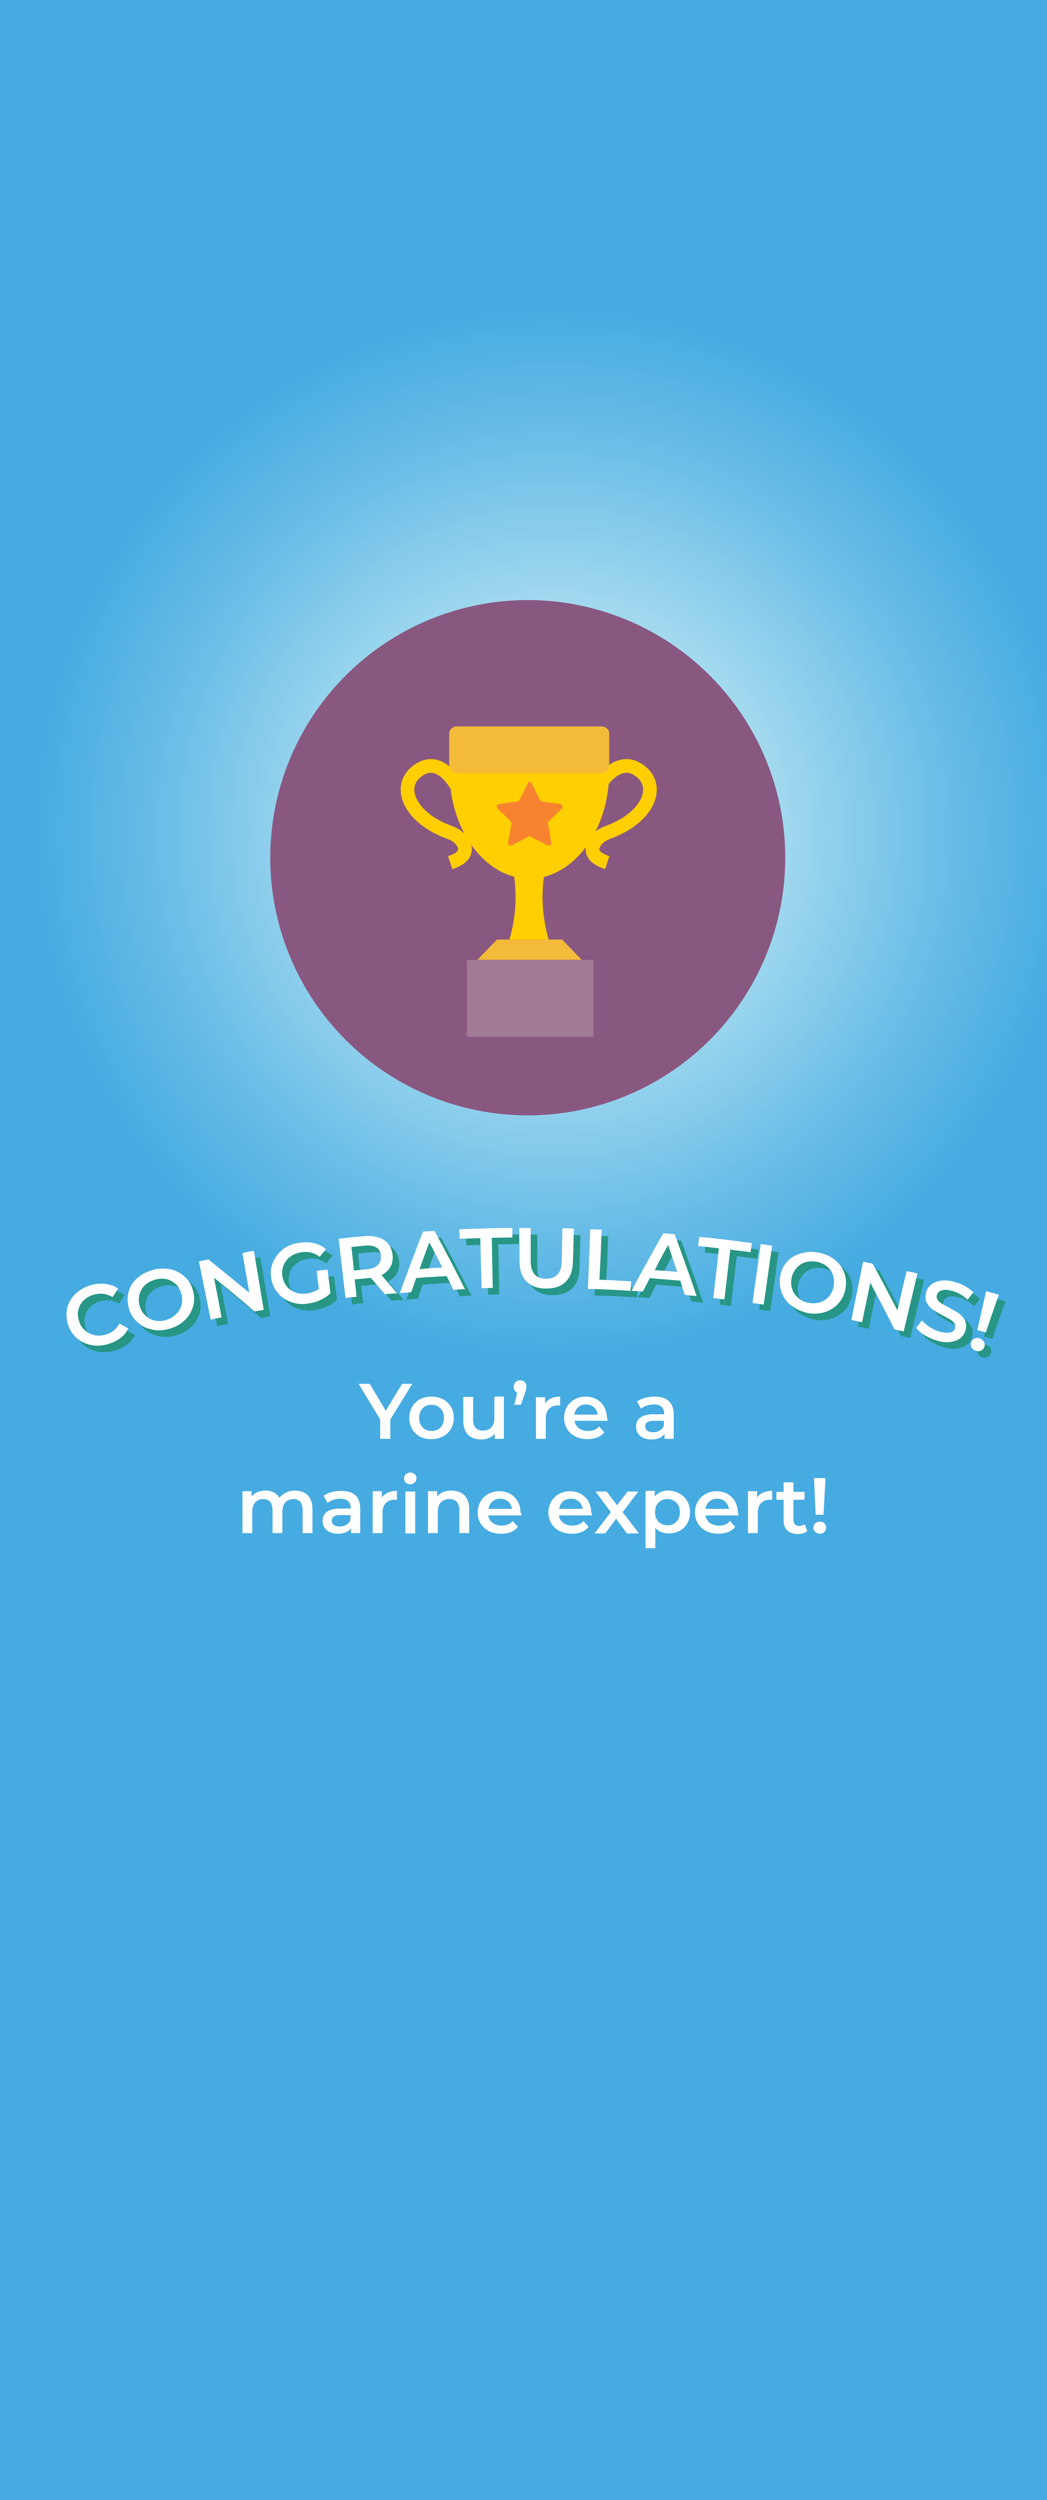 <?xml version="1.0" encoding="utf-8"?>
<!-- Generator: Adobe Illustrator 19.0.0, SVG Export Plug-In . SVG Version: 6.00 Build 0)  -->
<svg version="1.1" id="Layer_1" xmlns="http://www.w3.org/2000/svg" xmlns:xlink="http://www.w3.org/1999/xlink" x="0px" y="0px"
	 viewBox="-319 -101.7 320 763.7" style="enable-background:new -319 -101.7 320 763.7;" xml:space="preserve">
<rect x="-319" y="-101.7" width="320" height="763.7" fill="#333333" stroke="none"/>
<style type="text/css">
	.st0{fill:url(#SVGID_1_);}
	.st1{fill:#279686;}
	.st2{fill:#FFFFFF;}
	.st3{fill:#895881;}
	.st4{fill:#FFCF01;}
	.st5{fill:#F4BB3A;}
	.st6{fill:#A17A94;}
	.st7{fill:none;stroke:#FFCF01;stroke-width:4.172;stroke-miterlimit:10;}
	.st8{fill:#F78330;}
	.st9{fill:none;}
	.st10{enable-background:new    ;}
</style>
<radialGradient id="SVGID_1_" cx="-151.636" cy="-475.221" r="216.353" gradientTransform="matrix(0.989 0 0 1 1.071975e-002 627.636)" gradientUnits="userSpaceOnUse">
	<stop  offset="0" style="stop-color:#DFF7F9"/>
	<stop  offset="0.144" style="stop-color:#D0F0F7"/>
	<stop  offset="0.297" style="stop-color:#A8DCF0"/>
	<stop  offset="0.562" style="stop-color:#69BDE7"/>
	<stop  offset="0.749" style="stop-color:#45ABE1"/>
</radialGradient>
<rect x="-319" y="-105.1" class="st0" width="320" height="772"/>
<g>
	<path class="st1" d="M-289.4,311.1c-1.7-0.4-3.1-1.1-4.3-2.2c-1.2-1.1-2.1-2.5-2.6-4.3c-0.5-1.7-0.5-3.4-0.1-5
		c0.5-1.6,1.3-3,2.6-4.2c1.3-1.2,2.9-2.1,4.8-2.6c1.5-0.4,3-0.5,4.4-0.3s2.6,0.6,3.7,1.4c-0.6,0.9-1.1,1.7-1.7,2.6
		c-1.7-1-3.5-1.3-5.5-0.8c-1.3,0.3-2.3,0.9-3.2,1.7c-0.9,0.8-1.4,1.8-1.7,2.8c-0.3,1.1-0.3,2.2,0.1,3.4c0.3,1.2,0.9,2.2,1.7,2.9
		c0.8,0.8,1.8,1.3,2.9,1.6s2.3,0.2,3.5-0.1c1.9-0.5,3.3-1.6,4.3-3.4c0.9,0.5,1.8,1,2.7,1.5c-0.6,1.2-1.4,2.2-2.5,3s-2.4,1.4-3.8,1.8
		C-286,311.4-287.7,311.5-289.4,311.1z"/>
	<path class="st1" d="M-271,306.3c-1.7-0.4-3.1-1.2-4.3-2.4c-1.2-1.2-2-2.6-2.4-4.3s-0.4-3.4,0.1-5c0.5-1.6,1.4-3,2.8-4.1
		c1.3-1.1,3-1.9,4.9-2.4c1.9-0.4,3.7-0.4,5.4,0c1.7,0.5,3.1,1.3,4.3,2.5c1.2,1.2,1.9,2.7,2.3,4.4s0.3,3.4-0.3,5
		c-0.6,1.6-1.5,2.9-2.8,4c-1.3,1.1-2.9,1.9-4.7,2.3C-267.6,306.8-269.4,306.8-271,306.3z M-263.4,301.9c0.9-0.7,1.5-1.7,1.8-2.7
		c0.3-1.1,0.4-2.2,0.1-3.4c-0.3-1.2-0.8-2.2-1.5-3c-0.8-0.8-1.7-1.4-2.8-1.7c-1.1-0.3-2.3-0.3-3.5,0s-2.3,0.8-3.2,1.6
		c-0.9,0.8-1.5,1.7-1.8,2.8c-0.3,1.1-0.4,2.2-0.1,3.4s0.8,2.2,1.6,3c0.8,0.8,1.7,1.4,2.8,1.7c1.1,0.3,2.2,0.3,3.5,0
		C-265.2,303.2-264.2,302.7-263.4,301.9z"/>
	<path class="st1" d="M-239.4,282.4c1,6,2,12,3,18c-0.9,0.2-1.9,0.3-2.8,0.5c-4-3.5-8.2-6.9-12.4-10.3c0.8,4,1.6,8.1,2.3,12.1
		c-1.1,0.2-2.2,0.4-3.3,0.7c-1.2-5.9-2.4-11.9-3.6-17.8c1-0.2,1.9-0.4,2.9-0.6c4.2,3.4,8.4,6.8,12.5,10.2c-0.7-4-1.4-8.1-2.1-12.1
		C-241.7,282.7-240.5,282.5-239.4,282.4z"/>
	<path class="st1" d="M-220.2,288.5c1.1-0.1,2.2-0.3,3.3-0.4c0.3,2.4,0.6,4.8,0.9,7.2c-0.9,0.9-1.9,1.6-3.1,2.1
		c-1.2,0.6-2.5,0.9-3.8,1.1c-1.9,0.3-3.6,0.1-5.2-0.5c-1.6-0.6-3-1.5-4-2.8c-1.1-1.3-1.8-2.8-2-4.5c-0.3-1.8-0.1-3.4,0.6-5
		c0.7-1.5,1.7-2.8,3.1-3.9c1.4-1,3.1-1.7,5.1-1.9c1.6-0.2,3.1-0.2,4.4,0.2c1.4,0.3,2.5,0.9,3.5,1.8c-0.7,0.8-1.3,1.6-1.9,2.3
		c-1.6-1.2-3.4-1.7-5.5-1.4c-1.3,0.2-2.5,0.6-3.4,1.3c-1,0.7-1.6,1.5-2.1,2.6c-0.4,1-0.6,2.2-0.4,3.4c0.2,1.2,0.6,2.2,1.3,3.1
		c0.7,0.9,1.6,1.5,2.7,1.9c1.1,0.4,2.3,0.5,3.5,0.3c1.4-0.2,2.7-0.7,3.7-1.4C-219.8,292.3-220,290.4-220.2,288.5z"/>
	<path class="st1" d="M-199.4,295.6c-1.4-1.7-2.8-3.3-4.3-5c-0.2,0-0.4,0.1-0.7,0.1c-1.4,0.1-2.8,0.3-4.2,0.4
		c0.2,1.8,0.4,3.5,0.6,5.3c-1.1,0.1-2.3,0.2-3.4,0.4c-0.7-6-1.4-12.1-2.1-18.1c2.6-0.3,5.2-0.6,7.8-0.8c1.6-0.2,3.1,0,4.4,0.4
		c1.3,0.4,2.3,1.1,3,2c0.7,0.9,1.1,2,1.3,3.4c0.1,1.4-0.1,2.6-0.7,3.6s-1.5,1.9-2.7,2.5c1.6,1.9,3.2,3.7,4.8,5.6
		C-196.9,295.4-198.2,295.5-199.4,295.6z M-201.9,281.4c-0.8-0.5-2-0.8-3.6-0.6c-1.4,0.1-2.7,0.3-4.1,0.4c0.3,2.4,0.5,4.8,0.8,7.2
		c1.3-0.1,2.7-0.3,4-0.4c1.5-0.1,2.6-0.6,3.3-1.3c0.7-0.7,1-1.6,0.9-2.8C-200.6,282.8-201.1,281.9-201.9,281.4z"/>
	<path class="st1" d="M-180.5,290.1c-3.1,0.2-6.2,0.3-9.3,0.6c-0.5,1.4-1,2.9-1.5,4.3c-1.2,0.1-2.3,0.2-3.5,0.3
		c2.3-6.3,4.6-12.5,7.1-18.8c1.2-0.1,2.3-0.1,3.5-0.2c3.2,5.9,6.3,11.8,9.3,17.8c-1.2,0-2.4,0.1-3.6,0.2
		C-179.1,292.8-179.8,291.4-180.5,290.1z M-181.8,287.5c-1.3-2.6-2.6-5.2-4-7.7c-1,2.7-2,5.4-3,8.2
		C-186.5,287.7-184.1,287.6-181.8,287.5z"/>
	<path class="st1" d="M-170.2,278.5c-2.1,0.1-4.2,0.1-6.3,0.2c0-1-0.1-1.9-0.1-2.9c5.4-0.2,10.8-0.4,16.2-0.4c0,1,0,1.9,0,2.9
		c-2.1,0-4.2,0.1-6.3,0.1c0.1,5.1,0.2,10.2,0.3,15.3c-1.1,0-2.3,0.1-3.4,0.1C-169.9,288.7-170.1,283.6-170.2,278.5z"/>
	<path class="st1" d="M-156,291.8c-1.4-1.4-2.2-3.4-2.2-6.1c0-3.4,0-6.8-0.1-10.3c1.2,0,2.4,0,3.5,0c0,3.4,0,6.8,0,10.1
		c0,3.6,1.6,5.4,4.7,5.4s4.7-1.7,4.8-5.3c0.1-3.4,0.1-6.8,0.2-10.1c1.2,0,2.3,0,3.5,0.1c-0.1,3.4-0.2,6.8-0.3,10.3
		c-0.1,2.6-0.8,4.6-2.3,6c-1.4,1.4-3.4,2-6,2C-152.6,293.9-154.6,293.2-156,291.8z"/>
	<path class="st1" d="M-136.6,275.8c1.2,0,2.4,0.1,3.5,0.1c-0.2,5.1-0.4,10.2-0.7,15.3c3.2,0.1,6.4,0.3,9.7,0.5
		c-0.1,1-0.1,1.9-0.2,2.9c-4.3-0.3-8.7-0.5-13-0.6C-137.1,287.9-136.8,281.8-136.6,275.8z"/>
	<path class="st1" d="M-109.1,291.5c-3.1-0.3-6.2-0.5-9.3-0.8c-0.7,1.4-1.4,2.7-2.1,4.1c-1.2-0.1-2.3-0.2-3.5-0.2
		c3.1-5.9,6.4-11.7,9.7-17.6c1.2,0.1,2.3,0.2,3.5,0.3c2.3,6.3,4.6,12.6,6.7,18.9c-1.2-0.1-2.4-0.2-3.6-0.4
		C-108.2,294.4-108.6,293-109.1,291.5z M-110,288.8c-0.9-2.7-1.9-5.5-2.8-8.2c-1.4,2.5-2.8,5.1-4.1,7.7
		C-114.7,288.4-112.4,288.6-110,288.8z"/>
	<path class="st1" d="M-97.3,281.6c-2.1-0.2-4.2-0.5-6.3-0.7c0.1-0.9,0.2-1.9,0.3-2.8c5.4,0.5,10.7,1.2,16.1,1.9
		c-0.1,0.9-0.3,1.9-0.4,2.8c-2.1-0.3-4.2-0.5-6.2-0.8c-0.6,5.1-1.2,10.2-1.8,15.2c-1.1-0.1-2.3-0.3-3.4-0.4
		C-98.4,291.7-97.8,286.7-97.3,281.6z"/>
	<path class="st1" d="M-84.5,280.3c1.2,0.2,2.3,0.3,3.5,0.5c-0.9,6-1.7,12-2.6,18c-1.1-0.2-2.3-0.3-3.4-0.5
		C-86.2,292.3-85.3,286.3-84.5,280.3z"/>
	<path class="st1" d="M-75,299.2c-1.4-1-2.4-2.3-3-3.9c-0.6-1.5-0.8-3.2-0.6-4.9c0.3-1.7,0.9-3.3,2-4.5c1.1-1.3,2.5-2.2,4.2-2.7
		s3.5-0.7,5.4-0.3c1.9,0.3,3.6,1,5,2.1c1.4,1.1,2.4,2.4,3,4c0.6,1.6,0.7,3.2,0.4,5s-1.1,3.2-2.2,4.5c-1.1,1.2-2.5,2.1-4.1,2.6
		c-1.6,0.5-3.4,0.6-5.2,0.3C-72.1,300.9-73.7,300.2-75,299.2z M-66.3,298.1c1.1-0.4,2-1,2.7-1.8c0.7-0.9,1.2-1.9,1.4-3.1
		s0.1-2.3-0.2-3.4c-0.4-1.1-1-2-1.9-2.7s-2-1.2-3.2-1.4c-1.3-0.2-2.4-0.1-3.5,0.2c-1.1,0.4-2,1-2.7,1.9c-0.7,0.9-1.2,1.9-1.4,3.1
		c-0.2,1.2-0.1,2.3,0.3,3.4c0.4,1.1,1.1,1.9,1.9,2.6c0.9,0.7,1.9,1.2,3.2,1.4C-68.5,298.5-67.3,298.4-66.3,298.1z"/>
	<path class="st1" d="M-36.6,289.3c-1.4,5.9-2.8,11.8-4.2,17.7c-0.9-0.2-1.8-0.4-2.8-0.6c-2.4-4.8-4.9-9.5-7.4-14.3
		c-0.8,4-1.7,8-2.5,12.1c-1.1-0.2-2.2-0.5-3.3-0.7c1.2-5.9,2.4-11.9,3.6-17.8c1,0.2,1.9,0.4,2.9,0.6c2.6,4.7,5.1,9.5,7.6,14.3
		c0.9-4,1.8-8,2.8-12C-38.9,288.7-37.7,289-36.6,289.3z"/>
	<path class="st1" d="M-34.3,308.2c-1.2-0.7-2.1-1.5-2.7-2.3c0.6-0.8,1.2-1.5,1.8-2.3c0.6,0.8,1.4,1.4,2.4,2.1c1,0.6,2,1.1,3.1,1.4
		c1.3,0.3,2.4,0.4,3.2,0.2c0.8-0.2,1.3-0.7,1.4-1.4c0.1-0.5,0.1-1-0.2-1.4c-0.3-0.4-0.7-0.8-1.2-1.1c-0.5-0.3-1.2-0.7-2.2-1.2
		c-1.3-0.7-2.4-1.3-3.1-1.8c-0.8-0.5-1.4-1.2-1.9-2.1c-0.5-0.8-0.5-1.8-0.3-3c0.2-1,0.7-1.8,1.5-2.5s1.8-1.1,3-1.3
		c1.2-0.2,2.7-0.1,4.3,0.4c1.1,0.3,2.2,0.7,3.2,1.3s1.9,1.2,2.5,1.9c-0.6,0.7-1.2,1.5-1.8,2.2c-0.7-0.7-1.4-1.2-2.3-1.7
		c-0.8-0.5-1.6-0.8-2.5-1c-1.4-0.4-2.4-0.4-3.2-0.1c-0.8,0.3-1.2,0.8-1.4,1.5c-0.1,0.5,0,1,0.3,1.4c0.3,0.4,0.7,0.8,1.2,1.1
		s1.3,0.7,2.2,1.2c1.3,0.7,2.3,1.3,3.1,1.8c0.8,0.6,1.4,1.3,1.8,2.1c0.4,0.8,0.5,1.8,0.2,3c-0.3,1-0.8,1.8-1.5,2.4
		c-0.8,0.6-1.7,1-3,1.2c-1.2,0.2-2.6,0.1-4.2-0.4C-31.8,309.5-33.1,308.9-34.3,308.2z"/>
	<path class="st1" d="M-20,312c-0.3-0.5-0.4-1-0.2-1.6c0.2-0.6,0.5-1,1-1.2c0.5-0.3,1-0.3,1.6-0.1s1,0.5,1.3,1s0.3,1,0.2,1.5
		c-0.2,0.5-0.5,1-1,1.2c-0.5,0.3-1,0.3-1.6,0.1C-19.3,312.8-19.7,312.4-20,312z M-15.6,294.7c1.3,0.4,2.6,0.7,3.9,1.1
		c-1.4,3.8-2.7,7.7-4,11.5c-0.9-0.2-1.7-0.5-2.6-0.7C-17.4,302.6-16.5,298.7-15.6,294.7z"/>
</g>
<g>
	<path class="st2" d="M-291.4,309.1c-1.7-0.4-3.1-1.1-4.3-2.2c-1.2-1.1-2.1-2.5-2.6-4.3c-0.5-1.7-0.5-3.4-0.1-5
		c0.5-1.6,1.3-3,2.6-4.2c1.3-1.2,2.9-2.1,4.8-2.6c1.5-0.4,3-0.5,4.4-0.3s2.6,0.6,3.7,1.4c-0.6,0.9-1.1,1.7-1.7,2.6
		c-1.7-1-3.5-1.3-5.5-0.8c-1.3,0.3-2.3,0.9-3.2,1.7c-0.9,0.8-1.4,1.8-1.7,2.8c-0.3,1.1-0.3,2.2,0.1,3.4c0.3,1.2,0.9,2.2,1.7,2.9
		c0.8,0.8,1.8,1.3,2.9,1.6s2.3,0.2,3.5-0.1c1.9-0.5,3.3-1.6,4.3-3.4c0.9,0.5,1.8,1,2.7,1.5c-0.6,1.2-1.4,2.2-2.5,3s-2.4,1.4-3.8,1.8
		C-288,309.4-289.7,309.5-291.4,309.1z"/>
	<path class="st2" d="M-273,304.3c-1.7-0.4-3.1-1.2-4.3-2.4c-1.2-1.2-2-2.6-2.4-4.3s-0.4-3.4,0.1-5c0.5-1.6,1.4-3,2.8-4.1
		c1.3-1.1,3-1.9,4.9-2.4c1.9-0.4,3.7-0.4,5.4,0c1.7,0.5,3.1,1.3,4.3,2.5c1.2,1.2,1.9,2.7,2.3,4.4s0.3,3.4-0.3,5
		c-0.6,1.6-1.5,2.9-2.8,4c-1.3,1.1-2.9,1.9-4.7,2.3C-269.6,304.8-271.4,304.8-273,304.3z M-265.4,299.9c0.9-0.7,1.5-1.7,1.8-2.7
		c0.3-1.1,0.4-2.2,0.1-3.4c-0.3-1.2-0.8-2.2-1.5-3c-0.8-0.8-1.7-1.4-2.8-1.7c-1.1-0.3-2.3-0.3-3.5,0s-2.3,0.8-3.2,1.6
		c-0.9,0.8-1.5,1.7-1.8,2.8c-0.3,1.1-0.4,2.2-0.1,3.4s0.8,2.2,1.6,3c0.8,0.8,1.7,1.4,2.8,1.7c1.1,0.3,2.2,0.3,3.5,0
		C-267.2,301.2-266.2,300.7-265.4,299.9z"/>
	<path class="st2" d="M-241.4,280.4c1,6,2,12,3,18c-0.9,0.2-1.9,0.3-2.8,0.5c-4-3.5-8.2-6.9-12.4-10.3c0.8,4,1.6,8.1,2.3,12.1
		c-1.1,0.2-2.2,0.4-3.3,0.7c-1.2-5.9-2.4-11.9-3.6-17.8c1-0.2,1.9-0.4,2.9-0.6c4.2,3.4,8.4,6.8,12.5,10.2c-0.7-4-1.4-8.1-2.1-12.1
		C-243.7,280.7-242.5,280.5-241.4,280.4z"/>
	<path class="st2" d="M-222.2,286.5c1.1-0.1,2.2-0.3,3.3-0.4c0.3,2.4,0.6,4.8,0.9,7.2c-0.9,0.9-1.9,1.6-3.1,2.1
		c-1.2,0.6-2.5,0.9-3.8,1.1c-1.9,0.3-3.6,0.1-5.2-0.5c-1.6-0.6-3-1.5-4-2.8c-1.1-1.3-1.8-2.8-2-4.5c-0.3-1.8-0.1-3.4,0.6-5
		c0.7-1.5,1.7-2.8,3.1-3.9c1.4-1,3.1-1.7,5.1-1.9c1.6-0.2,3.1-0.2,4.4,0.2c1.4,0.3,2.5,0.9,3.5,1.8c-0.7,0.8-1.3,1.6-1.9,2.3
		c-1.6-1.2-3.4-1.7-5.5-1.4c-1.3,0.2-2.5,0.6-3.4,1.3c-1,0.7-1.6,1.5-2.1,2.6c-0.4,1-0.6,2.2-0.4,3.4c0.2,1.2,0.6,2.2,1.3,3.1
		c0.7,0.9,1.6,1.5,2.7,1.9c1.1,0.4,2.3,0.5,3.5,0.3c1.4-0.2,2.7-0.7,3.7-1.4C-221.8,290.3-222,288.4-222.2,286.5z"/>
	<path class="st2" d="M-201.4,293.6c-1.4-1.7-2.8-3.3-4.3-5c-0.2,0-0.4,0.1-0.7,0.1c-1.4,0.1-2.8,0.3-4.2,0.4
		c0.2,1.8,0.4,3.5,0.6,5.3c-1.1,0.1-2.3,0.2-3.4,0.4c-0.7-6-1.4-12.1-2.1-18.1c2.6-0.3,5.2-0.6,7.8-0.8c1.6-0.2,3.1,0,4.4,0.4
		c1.3,0.4,2.3,1.1,3,2c0.7,0.9,1.1,2,1.3,3.4c0.1,1.4-0.1,2.6-0.7,3.6s-1.5,1.9-2.7,2.5c1.6,1.9,3.2,3.7,4.8,5.6
		C-198.9,293.4-200.2,293.5-201.4,293.6z M-203.9,279.4c-0.8-0.5-2-0.8-3.6-0.6c-1.4,0.1-2.7,0.3-4.1,0.4c0.3,2.4,0.5,4.8,0.8,7.2
		c1.3-0.1,2.7-0.3,4-0.4c1.5-0.1,2.6-0.6,3.3-1.3c0.7-0.7,1-1.6,0.9-2.8C-202.6,280.8-203.1,279.9-203.9,279.4z"/>
	<path class="st2" d="M-182.5,288.1c-3.1,0.2-6.2,0.3-9.3,0.6c-0.5,1.4-1,2.9-1.5,4.3c-1.2,0.1-2.3,0.2-3.5,0.3
		c2.3-6.3,4.6-12.5,7.1-18.8c1.2-0.1,2.3-0.1,3.5-0.2c3.2,5.9,6.3,11.8,9.3,17.8c-1.2,0-2.4,0.1-3.6,0.2
		C-181.1,290.8-181.8,289.4-182.5,288.1z M-183.8,285.5c-1.3-2.6-2.6-5.2-4-7.7c-1,2.7-2,5.4-3,8.2
		C-188.5,285.7-186.1,285.6-183.8,285.5z"/>
	<path class="st2" d="M-172.2,276.5c-2.1,0.1-4.2,0.1-6.3,0.2c0-1-0.1-1.9-0.1-2.9c5.4-0.2,10.8-0.4,16.2-0.4c0,1,0,1.9,0,2.9
		c-2.1,0-4.2,0.1-6.3,0.1c0.1,5.1,0.2,10.2,0.3,15.3c-1.1,0-2.3,0.1-3.4,0.1C-171.9,286.7-172.1,281.6-172.2,276.5z"/>
	<path class="st2" d="M-158,289.8c-1.4-1.4-2.2-3.4-2.2-6.1c0-3.4,0-6.8-0.1-10.3c1.2,0,2.4,0,3.5,0c0,3.4,0,6.8,0,10.1
		c0,3.6,1.6,5.4,4.7,5.4s4.7-1.7,4.8-5.3c0.1-3.4,0.1-6.8,0.2-10.1c1.2,0,2.3,0,3.5,0.1c-0.1,3.4-0.2,6.8-0.3,10.3
		c-0.1,2.6-0.8,4.6-2.3,6c-1.4,1.4-3.4,2-6,2C-154.6,291.9-156.6,291.2-158,289.8z"/>
	<path class="st2" d="M-138.6,273.8c1.2,0,2.4,0.1,3.5,0.1c-0.2,5.1-0.4,10.2-0.7,15.3c3.2,0.1,6.4,0.3,9.7,0.5
		c-0.1,1-0.1,1.9-0.2,2.9c-4.3-0.3-8.7-0.5-13-0.6C-139.1,285.9-138.8,279.8-138.6,273.8z"/>
	<path class="st2" d="M-111.1,289.5c-3.1-0.3-6.2-0.5-9.3-0.8c-0.7,1.4-1.4,2.7-2.1,4.1c-1.2-0.1-2.3-0.2-3.5-0.2
		c3.1-5.9,6.4-11.7,9.7-17.6c1.2,0.1,2.3,0.2,3.5,0.3c2.3,6.3,4.6,12.6,6.7,18.9c-1.2-0.1-2.4-0.2-3.6-0.4
		C-110.2,292.4-110.6,291-111.1,289.5z M-112,286.8c-0.9-2.7-1.9-5.5-2.8-8.2c-1.4,2.5-2.8,5.1-4.1,7.7
		C-116.7,286.4-114.4,286.6-112,286.8z"/>
	<path class="st2" d="M-99.3,279.6c-2.1-0.2-4.2-0.5-6.3-0.7c0.1-0.9,0.2-1.9,0.3-2.8c5.4,0.5,10.7,1.2,16.1,1.9
		c-0.1,0.9-0.3,1.9-0.4,2.8c-2.1-0.3-4.2-0.5-6.2-0.8c-0.6,5.1-1.2,10.2-1.8,15.2c-1.1-0.1-2.3-0.3-3.4-0.4
		C-100.4,289.7-99.8,284.7-99.3,279.6z"/>
	<path class="st2" d="M-86.5,278.3c1.2,0.2,2.3,0.3,3.5,0.5c-0.9,6-1.7,12-2.6,18c-1.1-0.2-2.3-0.3-3.4-0.5
		C-88.2,290.3-87.3,284.3-86.5,278.3z"/>
	<path class="st2" d="M-77,297.2c-1.4-1-2.4-2.3-3-3.9c-0.6-1.5-0.8-3.2-0.6-4.9c0.3-1.7,0.9-3.3,2-4.5c1.1-1.3,2.5-2.2,4.2-2.7
		s3.5-0.7,5.4-0.3c1.9,0.3,3.6,1,5,2.1c1.4,1.1,2.4,2.4,3,4c0.6,1.6,0.7,3.2,0.4,5s-1.1,3.2-2.2,4.5c-1.1,1.2-2.5,2.1-4.1,2.6
		s-3.4,0.6-5.2,0.3C-74.1,298.9-75.7,298.2-77,297.2z M-68.3,296.1c1.1-0.4,2-1,2.7-1.8c0.7-0.9,1.2-1.9,1.4-3.1
		c0.2-1.2,0.1-2.3-0.2-3.4c-0.4-1.1-1-2-1.9-2.7s-2-1.2-3.2-1.4c-1.3-0.2-2.4-0.1-3.5,0.2c-1.1,0.4-2,1-2.7,1.9
		c-0.7,0.9-1.2,1.9-1.4,3.1c-0.2,1.2-0.1,2.3,0.3,3.4c0.4,1.1,1.1,1.9,1.9,2.6c0.9,0.7,1.9,1.2,3.2,1.4
		C-70.5,296.5-69.3,296.4-68.3,296.1z"/>
	<path class="st2" d="M-38.6,287.3c-1.4,5.9-2.8,11.8-4.2,17.7c-0.9-0.2-1.8-0.4-2.8-0.6c-2.4-4.8-4.9-9.5-7.4-14.3
		c-0.8,4-1.7,8-2.5,12.1c-1.1-0.2-2.2-0.5-3.3-0.7c1.2-5.9,2.4-11.9,3.6-17.8c1,0.2,1.9,0.4,2.9,0.6c2.6,4.7,5.1,9.5,7.6,14.3
		c0.9-4,1.8-8,2.8-12C-40.9,286.7-39.7,287-38.6,287.3z"/>
	<path class="st2" d="M-36.3,306.2c-1.2-0.7-2.1-1.5-2.7-2.3c0.6-0.8,1.2-1.5,1.8-2.3c0.6,0.8,1.4,1.4,2.4,2.1c1,0.6,2,1.1,3.1,1.4
		c1.3,0.3,2.4,0.4,3.2,0.2c0.8-0.2,1.3-0.7,1.4-1.4c0.1-0.5,0.1-1-0.2-1.4c-0.3-0.4-0.7-0.8-1.2-1.1c-0.5-0.3-1.2-0.7-2.2-1.2
		c-1.3-0.7-2.4-1.3-3.1-1.8c-0.8-0.5-1.4-1.2-1.9-2.1c-0.5-0.8-0.5-1.8-0.3-3c0.2-1,0.7-1.8,1.5-2.5s1.8-1.1,3-1.3
		c1.2-0.2,2.7-0.1,4.3,0.4c1.1,0.3,2.2,0.7,3.2,1.3s1.9,1.2,2.5,1.9c-0.6,0.7-1.2,1.5-1.8,2.2c-0.7-0.7-1.4-1.2-2.3-1.7
		c-0.8-0.5-1.6-0.8-2.5-1c-1.4-0.4-2.4-0.4-3.2-0.1c-0.8,0.3-1.2,0.8-1.4,1.5c-0.1,0.5,0,1,0.3,1.4c0.3,0.4,0.7,0.8,1.2,1.1
		s1.3,0.7,2.2,1.2c1.3,0.7,2.3,1.3,3.1,1.8c0.8,0.6,1.4,1.3,1.8,2.1c0.4,0.8,0.5,1.8,0.2,3c-0.3,1-0.8,1.8-1.5,2.4
		c-0.8,0.6-1.7,1-3,1.2c-1.2,0.2-2.6,0.1-4.2-0.4C-33.8,307.5-35.1,306.9-36.3,306.2z"/>
	<path class="st2" d="M-22,310c-0.3-0.5-0.4-1-0.2-1.6c0.2-0.6,0.5-1,1-1.2c0.5-0.3,1-0.3,1.6-0.1s1,0.5,1.3,1s0.3,1,0.2,1.5
		c-0.2,0.5-0.5,1-1,1.2c-0.5,0.3-1,0.3-1.6,0.1C-21.3,310.8-21.7,310.4-22,310z M-17.6,292.7c1.3,0.4,2.6,0.7,3.9,1.1
		c-1.4,3.8-2.7,7.7-4,11.5c-0.9-0.2-1.7-0.5-2.6-0.7C-19.4,300.6-18.5,296.7-17.6,292.7z"/>
</g>
<g>
	<circle class="st3" cx="-157.7" cy="160.3" r="78.7"/>
	<path class="st4" d="M-132.8,134c0,18-11,32.7-24.4,32.7s-24.4-14.7-24.4-32.7H-132.8L-132.8,134z"/>
	<path class="st4" d="M-151.3,185.3h-12l0,0c2.5-8.5,2.5-17.5,0-26l0,0h12l0,0C-153.8,167.8-153.8,176.8-151.3,185.3L-151.3,185.3z"
		/>
	<polygon class="st5" points="-141.2,191.5 -173.1,191.5 -167.1,185.3 -147.2,185.3 	"/>
	<rect x="-176.3" y="191.5" class="st6" width="38.7" height="23.5"/>
	<path class="st7" d="M-179.6,138.1c0,0-4.7-8.8-11.1-4.8c-7.5,4.7-3.4,14.8,9.2,19.3c1.4,0.5,2.8,1.4,3.7,2.7
		c1.4,1.9,1.9,4.7-3.6,6.5"/>
	<path class="st7" d="M-135.8,138.1c0,0,5.3-8.8,11.7-4.8c7.5,4.7,3.4,14.8-9.2,19.3c-1.4,0.5-2.8,1.4-3.7,2.7
		c-1.4,1.9-1.9,4.7,3.6,6.5"/>
	<path class="st5" d="M-135,134.4h-44.5c-1.2,0-2.2-1-2.2-2.2v-9.8c0-1.2,1-2.2,2.2-2.2h44.5c1.2,0,2.2,1,2.2,2.2v9.8
		C-132.8,133.5-133.8,134.4-135,134.4z"/>
	<path class="st8" d="M-156.5,137.6l2.5,5c0.2,0.2,0.4,0.5,0.6,0.5l5.6,0.8c0.7,0.1,1,1,0.5,1.4l-4,3.9c-0.2,0.2-0.3,0.5-0.2,0.8
		l1,5.6c0.2,0.7-0.6,1.2-1.2,0.9l-5-2.6c-0.2-0.2-0.5-0.2-0.8,0l-5,2.6c-0.6,0.3-1.4-0.2-1.2-0.9l1-5.6c0.1-0.3-0.1-0.5-0.2-0.8
		l-4-3.9c-0.5-0.5-0.2-1.4,0.5-1.4l5.6-0.8c0.3-0.1,0.5-0.2,0.6-0.5l2.5-5C-157.7,137-156.8,137-156.5,137.6z"/>
</g>
<rect x="-319" y="-101" class="st9" width="320" height="640"/>
<rect x="-319" y="-101.7" class="st9" width="320" height="640"/>
<g id="Antarctica_Background">
</g>
<g id="Beaver">
</g>
<g id="Crocdile">
</g>
<g id="Walrus">
</g>
<g id="Polar_Bear">
</g>
<g id="North_Pole_Background">
</g>
<g id="Seal">
</g>
<g id="Orca">
</g>
<g id="Dolphin">
</g>
<g id="Squid">
</g>
<g id="Manatee">
</g>
<g id="Blue_Whale">
</g>
<g id="Coconut_Crab">
</g>
<g id="Penguin">
</g>
<g id="Jellyfish">
</g>
<g id="Narwhal">
</g>
<g id="Beluga">
</g>
<g class="st10">
	<path class="st2" d="M-199.7,331.9v5.9h-3.1v-5.9l-6.6-10.9h3.4l4.9,8.2l5-8.2h3.1L-199.7,331.9z"/>
	<path class="st2" d="M-193.9,331.4c0-3.9,2.8-6.5,6.8-6.5s6.8,2.7,6.8,6.5s-2.8,6.5-6.8,6.5C-191.1,338-193.9,335.3-193.9,331.4z
		 M-183.3,331.4c0-2.4-1.6-4-3.8-4s-3.8,1.5-3.8,4s1.6,4,3.8,4S-183.3,333.9-183.3,331.4z"/>
	<path class="st2" d="M-165,325v12.8h-2.8v-1.6c-0.9,1.2-2.5,1.8-4.1,1.8c-3.3,0-5.5-1.8-5.5-5.7V325h3v6.9c0,2.3,1.1,3.4,3,3.4
		c2.1,0,3.5-1.3,3.5-3.9v-6.5h2.9L-165,325L-165,325z"/>
	<path class="st2" d="M-158.1,321.9c0,0.5-0.1,0.9-0.5,2.1l-1.2,3.4h-2l0.9-3.7c-0.7-0.3-1.1-0.9-1.1-1.8c0-1.2,0.9-2,2-2
		C-159,319.9-158.1,320.6-158.1,321.9z"/>
	<path class="st2" d="M-147.8,324.9v2.8c-0.3-0.1-0.5-0.1-0.7-0.1c-2.2,0-3.7,1.4-3.7,4v6.2h-3v-12.7h2.8v1.9
		C-151.5,325.6-149.9,324.9-147.8,324.9z"/>
	<path class="st2" d="M-133.3,332.3h-10.1c0.3,1.9,1.9,3.1,4.1,3.1c1.5,0,2.6-0.4,3.4-1.4l1.6,1.8c-1.1,1.4-2.9,2.1-5.2,2.1
		c-4.3,0-7.1-2.8-7.1-6.5s2.8-6.5,6.6-6.5c3.7,0,6.5,2.6,6.5,6.6C-133.3,331.7-133.3,332.1-133.3,332.3z M-143.5,330.4h7.2
		c-0.3-1.8-1.6-3.1-3.6-3.1C-141.8,327.3-143.1,328.5-143.5,330.4z"/>
	<path class="st2" d="M-113.1,330.3v7.5h-2.8v-1.5c-0.7,1.1-2.2,1.7-4,1.7c-2.9,0-4.7-1.6-4.7-3.9c0-2.2,1.5-3.8,5.3-3.8h3.3v-0.2
		c0-1.7-1-2.8-3.2-2.8c-1.5,0-2.9,0.5-3.9,1.3l-1.2-2.2c1.4-1,3.4-1.5,5.4-1.5C-115.3,324.9-113.1,326.6-113.1,330.3z M-116.1,333.8
		v-1.5h-3.1c-2.1,0-2.6,0.8-2.6,1.7c0,1.1,0.9,1.8,2.4,1.8C-117.9,335.8-116.6,335.1-116.1,333.8z"/>
</g>
<g class="st10">
	<path class="st2" d="M-223.5,359.3v7.3h-3v-7c0-2.2-1-3.4-2.8-3.4c-2,0-3.4,1.3-3.4,3.9v6.5h-3v-7c0-2.2-1-3.4-2.8-3.4
		c-2,0-3.4,1.3-3.4,3.9v6.5h-3v-12.8h2.8v1.6c0.9-1.1,2.4-1.8,4.2-1.8c1.9,0,3.4,0.7,4.3,2.2c1-1.3,2.8-2.2,4.8-2.2
		C-225.6,353.7-223.5,355.4-223.5,359.3z"/>
	<path class="st2" d="M-208.9,359.1v7.5h-2.8v-1.5c-0.7,1.1-2.2,1.7-4,1.7c-2.9,0-4.7-1.6-4.7-3.9c0-2.2,1.5-3.8,5.3-3.8h3.3v-0.2
		c0-1.7-1-2.8-3.2-2.8c-1.5,0-2.9,0.5-3.9,1.3l-1.2-2.2c1.4-1,3.4-1.5,5.4-1.5C-211,353.7-208.9,355.4-208.9,359.1z M-211.9,362.6
		v-1.5h-3.1c-2.1,0-2.6,0.8-2.6,1.7c0,1.1,0.9,1.8,2.4,1.8C-213.7,364.6-212.4,363.9-211.9,362.6z"/>
	<path class="st2" d="M-197.7,353.7v2.8c-0.3-0.1-0.5-0.1-0.7-0.1c-2.2,0-3.7,1.4-3.7,4v6.2h-3v-12.8h2.8v1.9
		C-201.3,354.4-199.7,353.7-197.7,353.7z"/>
	<path class="st2" d="M-195.5,349.9c0-1,0.8-1.8,1.9-1.8c1.1,0,1.9,0.8,1.9,1.7c0,1-0.8,1.9-1.9,1.9S-195.5,350.9-195.5,349.9z
		 M-195.1,353.9h3v12.8h-3V353.9z"/>
	<path class="st2" d="M-175.6,359.3v7.3h-3v-7c0-2.2-1.1-3.4-3-3.4c-2.2,0-3.6,1.3-3.6,3.9v6.5h-3v-12.8h2.8v1.6
		c0.9-1.2,2.6-1.8,4.4-1.8C-177.8,353.7-175.6,355.4-175.6,359.3z"/>
	<path class="st2" d="M-159.7,361.2h-10.1c0.3,1.9,1.9,3.1,4.1,3.1c1.5,0,2.6-0.4,3.4-1.4l1.6,1.8c-1.1,1.4-2.9,2.1-5.2,2.1
		c-4.3,0-7.1-2.8-7.1-6.5s2.8-6.5,6.6-6.5c3.7,0,6.5,2.6,6.5,6.6C-159.6,360.6-159.6,360.9-159.7,361.2z M-169.7,359.2h7.2
		c-0.3-1.8-1.6-3.1-3.6-3.1C-168,356.1-169.4,357.3-169.7,359.2z"/>
	<path class="st2" d="M-138.1,361.2h-10.1c0.3,1.9,1.9,3.1,4.1,3.1c1.5,0,2.6-0.4,3.4-1.4l1.6,1.8c-1.1,1.4-2.9,2.1-5.2,2.1
		c-4.3,0-7.1-2.8-7.1-6.5s2.8-6.5,6.6-6.5c3.7,0,6.5,2.6,6.5,6.6C-138.1,360.6-138.1,360.9-138.1,361.2z M-148.1,359.2h7.2
		c-0.3-1.8-1.6-3.1-3.6-3.1C-146.4,356.1-147.9,357.3-148.1,359.2z"/>
	<path class="st2" d="M-127.4,366.7l-3.3-4.5l-3.3,4.5h-3.3l5-6.5l-4.7-6.3h3.4l3.2,4.2l3.2-4.2h3.3l-4.8,6.3l5,6.5H-127.4z"/>
	<path class="st2" d="M-108.1,360.2c0,4-2.8,6.5-6.5,6.5c-1.6,0-3.1-0.5-4.1-1.7v6.2h-3v-17.5h2.8v1.7c1-1.2,2.5-1.8,4.2-1.8
		C-111,353.7-108.1,356.3-108.1,360.2z M-111.2,360.2c0-2.4-1.6-4-3.8-4c-2.2,0-3.8,1.5-3.8,4s1.6,4,3.8,4
		C-112.9,364.3-111.2,362.7-111.2,360.2z"/>
	<path class="st2" d="M-93.3,361.2h-10.1c0.3,1.9,1.9,3.1,4.1,3.1c1.5,0,2.6-0.4,3.4-1.4l1.6,1.8c-1.1,1.4-2.9,2.1-5.2,2.1
		c-4.3,0-7.1-2.8-7.1-6.5s2.8-6.5,6.6-6.5c3.7,0,6.5,2.6,6.5,6.6C-93.3,360.6-93.3,360.9-93.3,361.2z M-103.4,359.2h7.2
		c-0.3-1.8-1.6-3.1-3.6-3.1C-101.7,356.1-103.1,357.3-103.4,359.2z"/>
	<path class="st2" d="M-83,353.7v2.8c-0.3-0.1-0.5-0.1-0.7-0.1c-2.2,0-3.7,1.4-3.7,4v6.2h-3v-12.8h2.8v1.9
		C-86.7,354.4-85.2,353.7-83,353.7z"/>
	<path class="st2" d="M-72.3,366c-0.7,0.6-1.8,0.9-2.8,0.9c-2.8,0-4.4-1.5-4.4-4.3v-6.2h-2.2V354h2.2v-2.9h3v2.9h3.4v2.4h-3.4v6.1
		c0,1.2,0.6,1.9,1.8,1.9c0.6,0,1.2-0.2,1.7-0.5L-72.3,366z"/>
	<path class="st2" d="M-70.4,364.9c0-1,0.8-1.8,2-1.8c1.1,0,1.9,0.8,1.9,1.8s-0.8,1.9-1.9,1.9S-70.4,366-70.4,364.9z M-70.2,349.8
		h3.5l-0.6,11.2h-2.4L-70.2,349.8z"/>
</g>
</svg>
